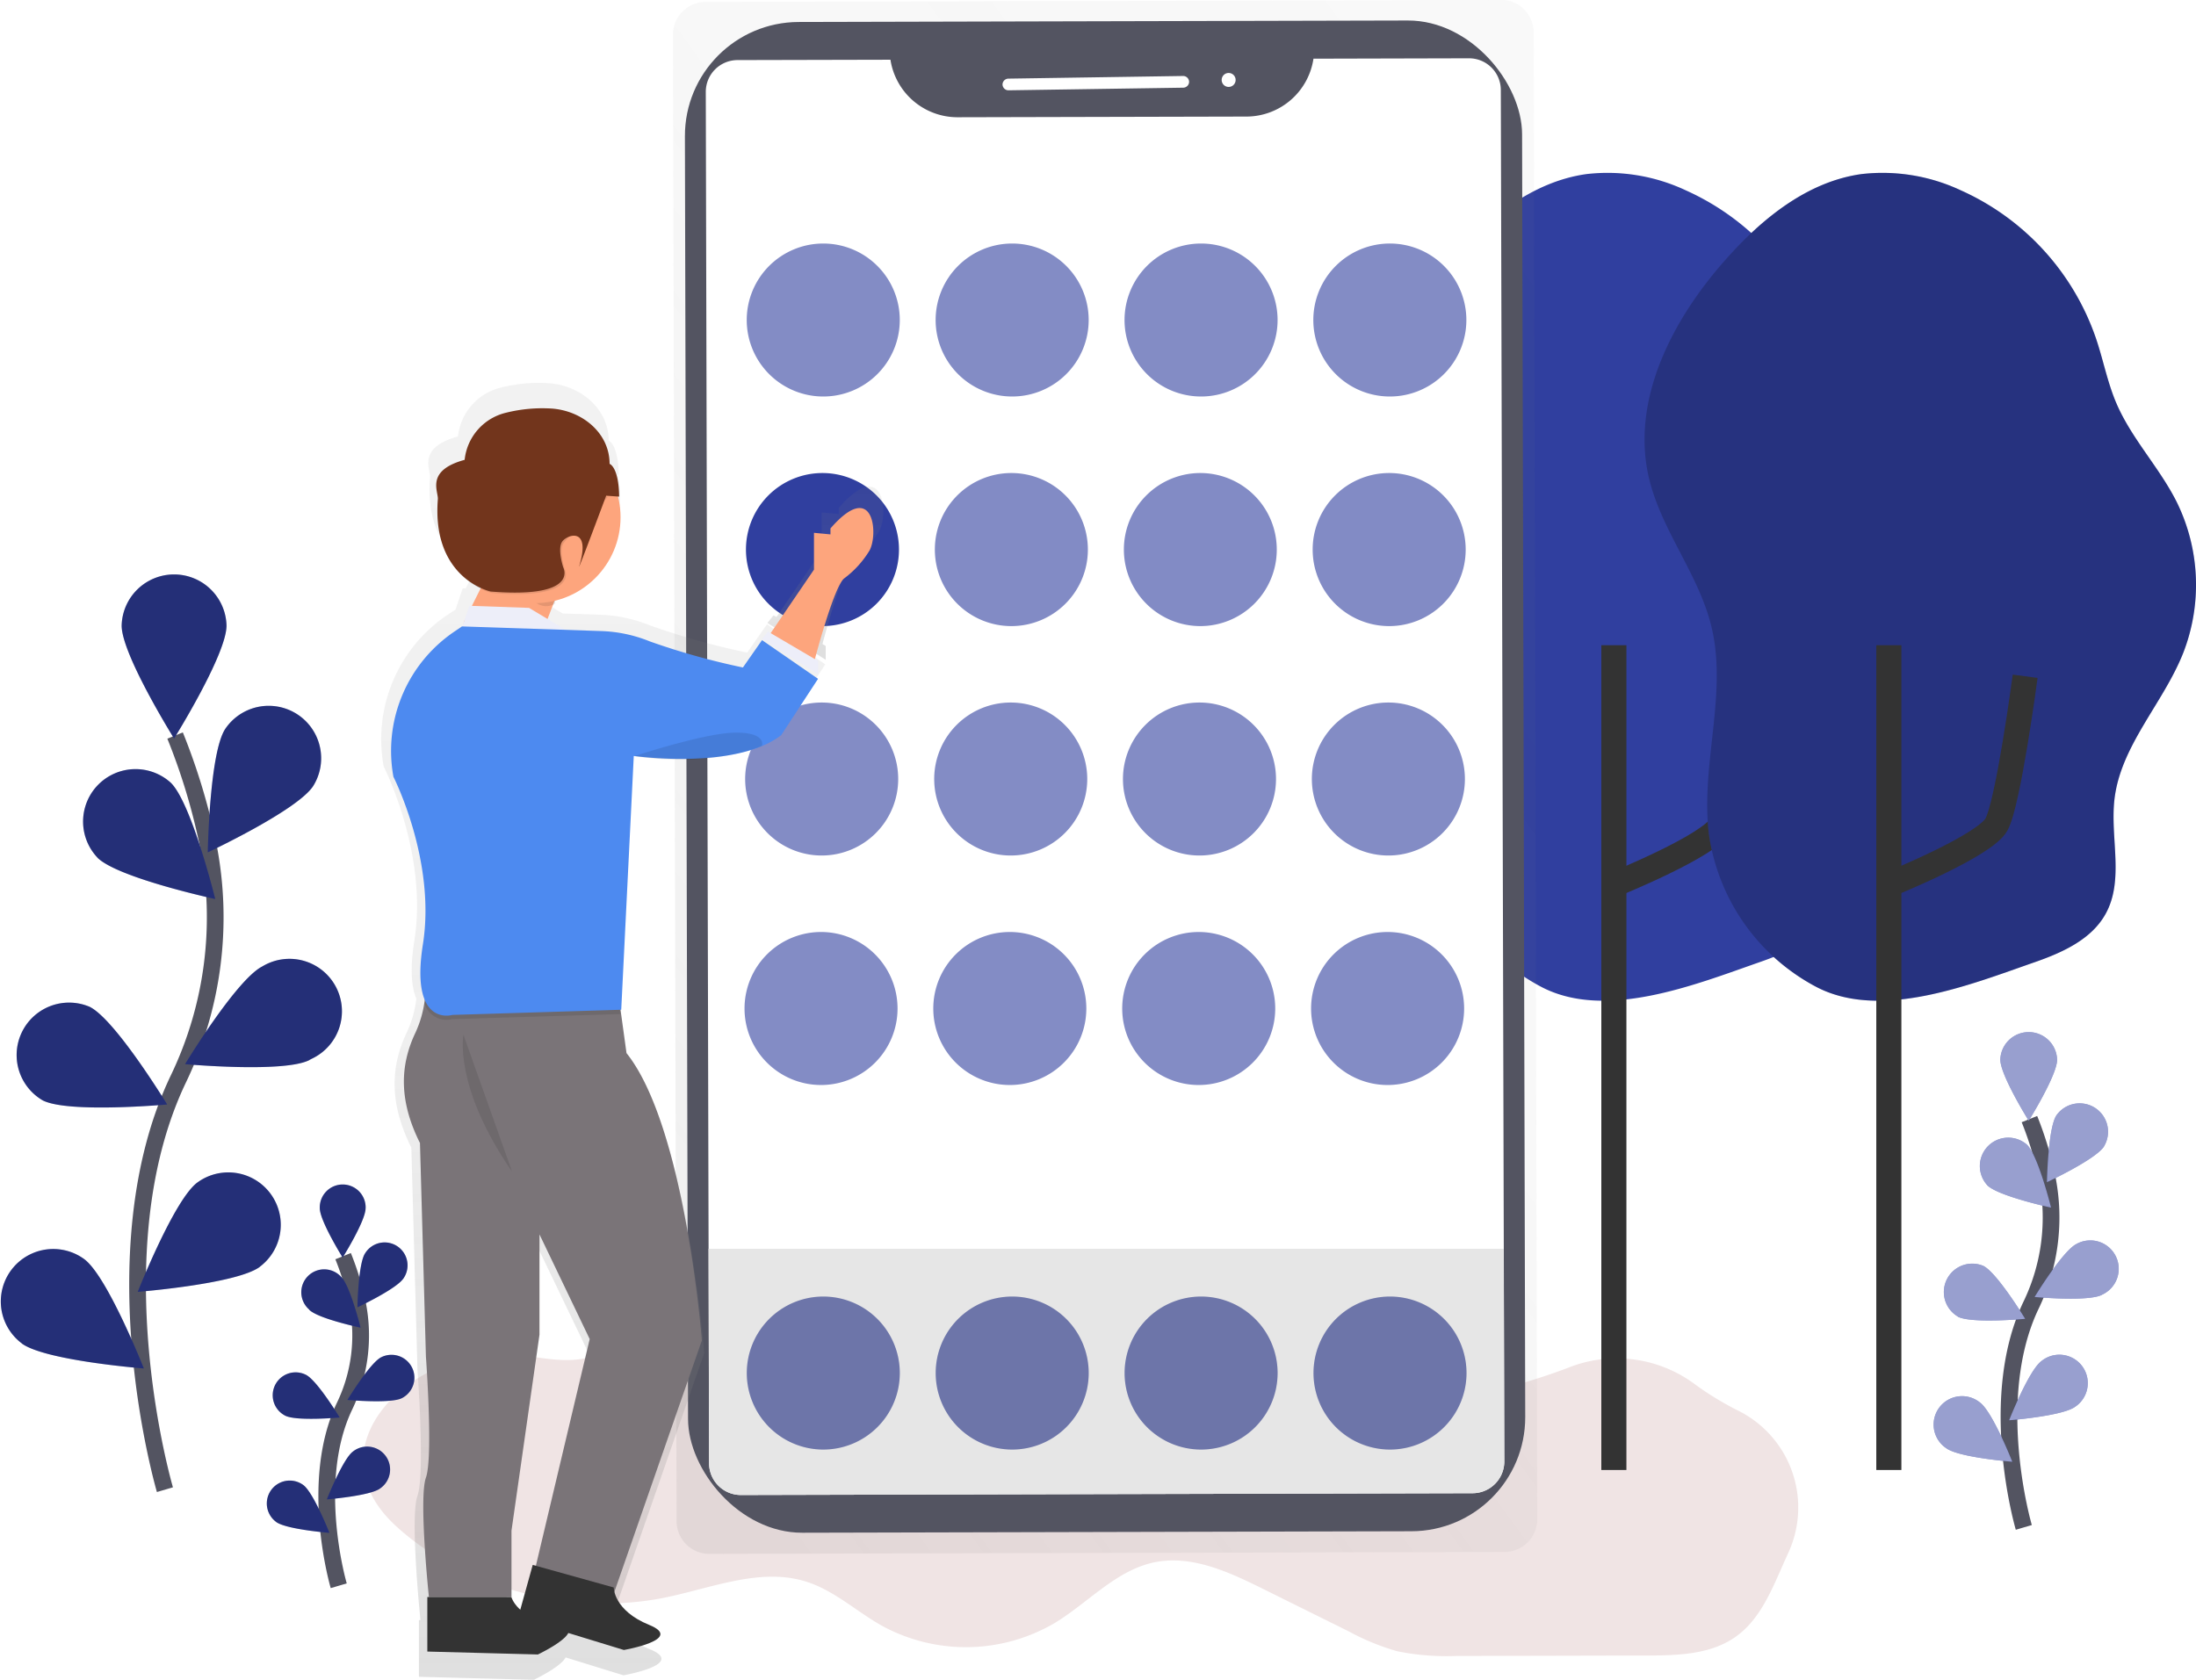 <svg id="Layer_1" data-name="Layer 1" xmlns="http://www.w3.org/2000/svg" xmlns:xlink="http://www.w3.org/1999/xlink" viewBox="0 0 737.38 564.2"><defs><style>.cls-1{fill:#f0e4e4;}.cls-2,.cls-5{fill:none;stroke-miterlimit:10;}.cls-2{stroke:#535461;stroke-width:5.61px;}.cls-14,.cls-3{fill:#303f9f;}.cls-4{opacity:0.25;}.cls-11,.cls-12,.cls-14,.cls-21,.cls-4{isolation:isolate;}.cls-5{stroke:#333;stroke-width:8.42px;}.cls-12,.cls-6{opacity:0.5;}.cls-7{fill:url(#linear-gradient);}.cls-8{fill:#535461;}.cls-12,.cls-9{fill:#fff;}.cls-10{fill:#e6e6e6;}.cls-11{opacity:0.2;}.cls-13,.cls-14{opacity:0.6;}.cls-15{fill:url(#linear-gradient-2);}.cls-16{fill:url(#linear-gradient-3);}.cls-17{fill:#fda57d;}.cls-18{fill:#edeef9;}.cls-19{fill:#7a7478;}.cls-20{fill:#333;}.cls-21,.cls-24{opacity:0.1;}.cls-22{fill:#4d8af0;}.cls-23{fill:#72351c;}</style><linearGradient id="linear-gradient" x1="2.49" y1="1078.25" x2="4.7" y2="1081.15" gradientTransform="matrix(103.37, 0, 0, -185.95, 542.09, 201244.79)" gradientUnits="userSpaceOnUse"><stop offset="0" stop-color="gray" stop-opacity="0.25"/><stop offset="0.54" stop-color="gray" stop-opacity="0.12"/><stop offset="1" stop-color="gray" stop-opacity="0.1"/></linearGradient><linearGradient id="linear-gradient-2" x1="12.53" y1="1073.73" x2="12.53" y2="1076.53" gradientTransform="matrix(13.87, 0, 0, -20.73, 642.88, 22697.69)" xlink:href="#linear-gradient"/><linearGradient id="linear-gradient-3" x1="3.48" y1="1077.74" x2="3.48" y2="1080.55" gradientTransform="matrix(53.14, 0, 0, -155.21, 557.41, 168063.91)" xlink:href="#linear-gradient"/></defs><title>app-development-2</title><g id="Group_47" data-name="Group 47"><path id="Path_234" data-name="Path 234" class="cls-1" d="M710.89,677.25c9.89.65,20.33,4.08,29.33-.07,2.32-1.07,4.42-2.61,6.83-3.47,5.53-2,11.61-.06,17.18,1.79a762,762,0,0,0,134,31.26c9.38,1.31,19.17,2.41,28.11-.64,6.53-2.23,12.19-6.52,18.66-8.93,10.59-3.93,22.28-2.47,33.54-1.85a214.8,214.8,0,0,0,86.72-13.21l1.46-.56a43.87,43.87,0,0,1,41.82,5.61,101.39,101.39,0,0,0,14.91,9.1A36.33,36.33,0,0,1,1140,744.16l-.19.42c-4.59,10-8.42,21.22-17.42,27.58-8.49,6-19.63,6.24-30,6.27l-63.77.15a83.83,83.83,0,0,1-19.74-1.56,80.23,80.23,0,0,1-16.46-6.74l-28.54-14.15c-11.49-5.71-24.08-11.59-36.66-9-12.84,2.68-22.1,13.47-33.29,20.29a58.86,58.86,0,0,1-58.2,1c-8.49-4.77-15.87-11.72-25.14-14.72-15.3-4.95-31.56,1.91-47.3,5.19-30.64,6.39-66.73-2.35-90.21-23.49C642.77,708.26,678.27,675.12,710.89,677.25Z" transform="translate(-539.62 -222.41)"/><path id="Path_235" data-name="Path 235" class="cls-2" d="M595,722.73S571.65,643.42,599.41,585a125.3,125.3,0,0,0,10.13-78.63,210.82,210.82,0,0,0-11.13-36.93" transform="translate(-539.62 -222.41)"/><path id="Path_236" data-name="Path 236" class="cls-3" d="M615.68,432.53c0,9.72-17.61,37.92-17.61,37.92s-17.6-28.2-17.6-37.92a17.61,17.61,0,0,1,35.21,0Z" transform="translate(-539.62 -222.41)"/><path id="Path_237" data-name="Path 237" class="cls-3" d="M644.78,486.41c-5.28,8.16-35.39,22.27-35.39,22.27s.54-33.25,5.83-41.41a17.61,17.61,0,0,1,29.56,19.14Z" transform="translate(-539.62 -222.41)"/><path id="Path_238" data-name="Path 238" class="cls-3" d="M643.51,578.45c-8.68,4.38-41.75,1.36-41.75,1.36S619,551.39,627.69,547a17.61,17.61,0,1,1,16.61,31c-.25.14-.5.26-.75.38Z" transform="translate(-539.62 -222.41)"/><path id="Path_239" data-name="Path 239" class="cls-3" d="M626.87,647.89c-7.82,5.78-41,8.4-41,8.4s12.2-30.93,20-36.71a17.61,17.61,0,0,1,21.24,28.09l-.3.22Z" transform="translate(-539.62 -222.41)"/><path id="Path_240" data-name="Path 240" class="cls-3" d="M572.42,510.55c7,6.78,39.47,13.8,39.47,13.8s-7.95-32.28-14.93-39.06a17.61,17.61,0,0,0-24.76,25Z" transform="translate(-539.62 -222.41)"/><path id="Path_241" data-name="Path 241" class="cls-3" d="M554,592c8.68,4.38,41.75,1.36,41.75,1.36S578.48,565,569.8,560.59A17.61,17.61,0,0,0,554,592Z" transform="translate(-539.62 -222.41)"/><path id="Path_242" data-name="Path 242" class="cls-3" d="M546.92,673.62c7.82,5.79,41,8.4,41,8.4s-12.2-30.93-20-36.71a17.61,17.61,0,0,0-21.24,28.09l.3.22Z" transform="translate(-539.62 -222.41)"/><path id="Path_243" data-name="Path 243" class="cls-4" d="M615.68,432.53c0,9.72-17.61,37.92-17.61,37.92s-17.6-28.2-17.6-37.92a17.61,17.61,0,0,1,35.21,0Z" transform="translate(-539.62 -222.41)"/><path id="Path_244" data-name="Path 244" class="cls-4" d="M644.78,486.41c-5.28,8.16-35.39,22.27-35.39,22.27s.54-33.25,5.83-41.41a17.61,17.61,0,0,1,29.56,19.14Z" transform="translate(-539.62 -222.41)"/><path id="Path_245" data-name="Path 245" class="cls-4" d="M643.51,578.45c-8.68,4.38-41.75,1.36-41.75,1.36S619,551.39,627.69,547a17.61,17.61,0,1,1,16.61,31c-.25.14-.5.26-.75.38Z" transform="translate(-539.62 -222.41)"/><path id="Path_246" data-name="Path 246" class="cls-4" d="M626.87,647.89c-7.82,5.78-41,8.4-41,8.4s12.2-30.93,20-36.71a17.61,17.61,0,0,1,21.24,28.09l-.3.22Z" transform="translate(-539.62 -222.41)"/><path id="Path_247" data-name="Path 247" class="cls-4" d="M572.42,510.55c7,6.78,39.47,13.8,39.47,13.8s-7.95-32.28-14.93-39.06a17.61,17.61,0,0,0-24.76,25Z" transform="translate(-539.62 -222.41)"/><path id="Path_248" data-name="Path 248" class="cls-4" d="M554,592c8.68,4.38,41.75,1.36,41.75,1.36S578.48,565,569.8,560.59A17.61,17.61,0,0,0,554,592Z" transform="translate(-539.62 -222.41)"/><path id="Path_249" data-name="Path 249" class="cls-4" d="M546.92,673.62c7.82,5.79,41,8.4,41,8.4s-12.2-30.93-20-36.71a17.61,17.61,0,0,0-21.24,28.09l.3.22Z" transform="translate(-539.62 -222.41)"/><path id="Path_250" data-name="Path 250" class="cls-3" d="M1021.14,502.84c-3-23.29,6.33-47.25.8-70-4.25-17.61-16.86-32.31-21-50-6.09-26.14,7.83-53,25.6-73.06,12.22-13.84,27.56-26.39,45.84-28.91a61.81,61.81,0,0,1,33.31,5.47,84.56,84.56,0,0,1,45.45,49.92c2.4,7.15,3.79,14.62,6.76,21.55,5.1,11.94,14.45,21.57,20.27,33.19a63,63,0,0,1,2.14,50.88c-6.74,16.81-20.88,30.87-23,48.87-1.51,13,3.35,27.17-3,38.6-4.77,8.62-14.59,13-23.89,16.23-21.63,7.55-51.86,19.75-73.53,8.14A68.92,68.92,0,0,1,1021.14,502.84Z" transform="translate(-539.62 -222.41)"/><path id="Path_251" data-name="Path 251" class="cls-5" d="M1081.84,519.39s31.84-12.84,35.85-20.07,9.64-49.78,9.64-49.78" transform="translate(-539.62 -222.41)"/><line id="Line_6" data-name="Line 6" class="cls-5" x1="541.91" y1="493.71" x2="541.91" y2="216.7"/><g id="Group_41" data-name="Group 41" class="cls-6"><path id="Path_252" data-name="Path 252" class="cls-7" d="M1043.53,222.41l-267,.65a11,11,0,0,0-10.94,11h0l1.21,499.29a11,11,0,0,0,11,10.95h0l267-.65a11,11,0,0,0,11-11h0l-1.2-499.29a11,11,0,0,0-11-11Z" transform="translate(-539.62 -222.41)"/></g><rect id="Rectangle_60" data-name="Rectangle 60" class="cls-8" x="770.13" y="229.55" width="281.11" height="507.4" rx="38.28" transform="translate(-540.8 -220.19) rotate(-0.14)"/><path id="Path_253" data-name="Path 253" class="cls-9" d="M1044.74,713.22a10.67,10.67,0,0,1-10.63,10.7h0l-245.69.6a10.67,10.67,0,0,1-10.7-10.63v0l-.17-72.06-.94-388.54a10.67,10.67,0,0,1,10.63-10.7h0l51.38-.12a22.79,22.79,0,0,0,22.48,19.32l97.09-.23a22.8,22.8,0,0,0,22.47-19.44l52.21-.13a10.67,10.67,0,0,1,10.7,10.63v0l1,389.19Z" transform="translate(-539.62 -222.41)"/><path id="Path_254" data-name="Path 254" class="cls-10" d="M1044.74,713.22a10.67,10.67,0,0,1-10.63,10.7h0l-245.7.6a10.67,10.67,0,0,1-10.7-10.63v0l-.17-72.06h267Z" transform="translate(-539.62 -222.41)"/><path id="Rectangle_61" data-name="Rectangle 61" class="cls-9" d="M878.18,248.82l58.72-.89a2,2,0,0,1,2,1.93h0a2,2,0,0,1-1.93,2l-58.72.88a2,2,0,0,1-2-1.93h0A2,2,0,0,1,878.18,248.82Z" transform="translate(-539.62 -222.41)"/><circle id="Ellipse_50" data-name="Ellipse 50" class="cls-9" cx="412.56" cy="26.85" r="2.35"/><path id="Path_255" data-name="Path 255" class="cls-3" d="M1113.48,502.84c-3-23.29,6.33-47.25.8-70-4.26-17.61-16.86-32.31-21-50-6.08-26.14,7.84-53,25.61-73.06,12.22-13.84,27.55-26.39,45.84-28.91a61.83,61.83,0,0,1,33.31,5.47,84.52,84.52,0,0,1,45.44,49.92c2.41,7.15,3.8,14.62,6.77,21.55,5.1,11.94,14.45,21.57,20.27,33.19a63,63,0,0,1,2.11,50.91c-6.73,16.81-20.87,30.87-23,48.87-1.52,13,3.35,27.17-3,38.6-4.78,8.62-14.6,13-23.89,16.23-21.61,7.52-51.84,19.72-73.53,8.11A68.92,68.92,0,0,1,1113.48,502.84Z" transform="translate(-539.62 -222.41)"/><path id="Path_256" data-name="Path 256" class="cls-11" d="M1113.48,502.84c-3-23.29,6.33-47.25.8-70-4.26-17.61-16.86-32.31-21-50-6.08-26.14,7.84-53,25.61-73.06,12.22-13.84,27.55-26.39,45.84-28.91a61.83,61.83,0,0,1,33.31,5.47,84.52,84.52,0,0,1,45.44,49.92c2.41,7.15,3.8,14.62,6.77,21.55,5.1,11.94,14.45,21.57,20.27,33.19a63,63,0,0,1,2.11,50.91c-6.73,16.81-20.87,30.87-23,48.87-1.52,13,3.35,27.17-3,38.6-4.78,8.62-14.6,13-23.89,16.23-21.61,7.52-51.84,19.72-73.53,8.11A68.92,68.92,0,0,1,1113.48,502.84Z" transform="translate(-539.62 -222.41)"/><path id="Path_257" data-name="Path 257" class="cls-5" d="M1174.17,519.39S1206,506.55,1210,499.32s9.63-49.78,9.63-49.78" transform="translate(-539.62 -222.41)"/><line id="Line_7" data-name="Line 7" class="cls-5" x1="634.24" y1="493.71" x2="634.24" y2="216.7"/><path id="Path_258" data-name="Path 258" class="cls-2" d="M653.36,755s-10.22-34.68,1.91-60.22a54.78,54.78,0,0,0,4.43-34.35,92.79,92.79,0,0,0-4.87-16.13" transform="translate(-539.62 -222.41)"/><path id="Path_259" data-name="Path 259" class="cls-3" d="M662.38,628.21c0,4.25-7.7,16.56-7.7,16.56S647,632.45,647,628.21a7.7,7.7,0,1,1,15.39,0Z" transform="translate(-539.62 -222.41)"/><path id="Path_260" data-name="Path 260" class="cls-3" d="M675.11,651.75c-2.32,3.57-15.47,9.73-15.47,9.73s.24-14.52,2.55-18.09a7.69,7.69,0,1,1,13.16,8c-.08.13-.16.26-.25.39Z" transform="translate(-539.62 -222.41)"/><path id="Path_261" data-name="Path 261" class="cls-3" d="M674.54,692c-3.8,1.91-18.26.59-18.26.59s7.54-12.42,11.33-14.33A7.69,7.69,0,1,1,674.54,692Z" transform="translate(-539.62 -222.41)"/><path id="Path_262" data-name="Path 262" class="cls-3" d="M667.27,722.32c-3.42,2.52-17.9,3.67-17.9,3.67s5.34-13.52,8.75-16.06a7.7,7.7,0,1,1,9.23,12.32l-.07,0Z" transform="translate(-539.62 -222.41)"/><path id="Path_263" data-name="Path 263" class="cls-3" d="M643.45,662.31c3,3,17.24,6,17.24,6s-3.48-14.11-6.53-17.07a7.69,7.69,0,1,0-10.71,11Z" transform="translate(-539.62 -222.41)"/><path id="Path_264" data-name="Path 264" class="cls-3" d="M635.42,697.89c3.8,1.91,18.26.6,18.26.6s-7.53-12.43-11.33-14.34a7.69,7.69,0,1,0-6.93,13.74Z" transform="translate(-539.62 -222.41)"/><path id="Path_265" data-name="Path 265" class="cls-3" d="M632.33,733.57c3.43,2.52,17.9,3.66,17.9,3.66s-5.33-13.51-8.75-16.05a7.69,7.69,0,0,0-9.15,12.37Z" transform="translate(-539.62 -222.41)"/><path id="Path_266" data-name="Path 266" class="cls-4" d="M662.38,628.21c0,4.25-7.7,16.56-7.7,16.56S647,632.45,647,628.21a7.7,7.7,0,1,1,15.39,0Z" transform="translate(-539.62 -222.41)"/><path id="Path_267" data-name="Path 267" class="cls-4" d="M675.11,651.75c-2.32,3.57-15.47,9.73-15.47,9.73s.24-14.52,2.55-18.09a7.69,7.69,0,1,1,13.16,8c-.08.13-.16.26-.25.39Z" transform="translate(-539.62 -222.41)"/><path id="Path_268" data-name="Path 268" class="cls-4" d="M674.54,692c-3.8,1.91-18.26.59-18.26.59s7.54-12.42,11.33-14.33A7.69,7.69,0,1,1,674.54,692Z" transform="translate(-539.62 -222.41)"/><path id="Path_269" data-name="Path 269" class="cls-4" d="M667.27,722.32c-3.42,2.52-17.9,3.67-17.9,3.67s5.34-13.52,8.75-16.06a7.7,7.7,0,1,1,9.23,12.32l-.07,0Z" transform="translate(-539.62 -222.41)"/><path id="Path_270" data-name="Path 270" class="cls-4" d="M643.45,662.31c3,3,17.24,6,17.24,6s-3.48-14.11-6.53-17.07a7.69,7.69,0,1,0-10.71,11Z" transform="translate(-539.62 -222.41)"/><path id="Path_271" data-name="Path 271" class="cls-4" d="M635.42,697.89c3.8,1.91,18.26.6,18.26.6s-7.53-12.43-11.33-14.34a7.69,7.69,0,1,0-6.93,13.74Z" transform="translate(-539.62 -222.41)"/><path id="Path_272" data-name="Path 272" class="cls-4" d="M632.33,733.57c3.43,2.52,17.9,3.66,17.9,3.66s-5.33-13.51-8.75-16.05a7.69,7.69,0,0,0-9.15,12.37Z" transform="translate(-539.62 -222.41)"/><path id="Path_273" data-name="Path 273" class="cls-2" d="M1219.18,735.4s-12.66-43,2.41-74.58a67.88,67.88,0,0,0,5.48-42.55,115,115,0,0,0-6-20" transform="translate(-539.62 -222.41)"/><path id="Path_274" data-name="Path 274" class="cls-3" d="M1230.37,578.28c0,5.27-9.54,20.53-9.54,20.53s-9.54-15.26-9.54-20.53a9.54,9.54,0,0,1,19.07,0Z" transform="translate(-539.62 -222.41)"/><path id="Path_275" data-name="Path 275" class="cls-3" d="M1246.12,607.45c-2.86,4.41-19.16,12-19.16,12s.3-18,3.16-22.42a9.54,9.54,0,0,1,16,10.37Z" transform="translate(-539.62 -222.41)"/><path id="Path_276" data-name="Path 276" class="cls-3" d="M1245.44,657.28c-4.7,2.41-22.63.73-22.63.73s9.34-15.38,14-17.76a9.54,9.54,0,1,1,9.4,16.61c-.27.15-.54.29-.81.41Z" transform="translate(-539.62 -222.41)"/><path id="Path_277" data-name="Path 277" class="cls-3" d="M1236.42,694.88c-4.23,3.13-22.17,4.54-22.17,4.54s6.6-16.74,10.84-19.87a9.54,9.54,0,0,1,12.06,14.79,7.54,7.54,0,0,1-.73.53Z" transform="translate(-539.62 -222.41)"/><path id="Path_278" data-name="Path 278" class="cls-3" d="M1206.94,620.53c3.78,3.66,21.38,7.46,21.38,7.46s-4.31-17.48-8.09-21.14a9.54,9.54,0,0,0-13.29,13.65Z" transform="translate(-539.62 -222.41)"/><path id="Path_279" data-name="Path 279" class="cls-3" d="M1197,664.62c4.7,2.41,22.63.73,22.63.73s-9.34-15.38-14-17.76a9.54,9.54,0,0,0-8.58,17Z" transform="translate(-539.62 -222.41)"/><path id="Path_280" data-name="Path 280" class="cls-3" d="M1193.14,708.8c4.23,3.14,22.17,4.55,22.17,4.55s-6.6-16.74-10.84-19.88a9.54,9.54,0,0,0-12.06,14.79c.24.19.48.37.73.54Z" transform="translate(-539.62 -222.41)"/><path id="Path_281" data-name="Path 281" class="cls-12" d="M1230.37,578.28c0,5.27-9.54,20.53-9.54,20.53s-9.54-15.26-9.54-20.53a9.54,9.54,0,0,1,19.07,0Z" transform="translate(-539.62 -222.41)"/><path id="Path_282" data-name="Path 282" class="cls-12" d="M1246.12,607.45c-2.86,4.41-19.16,12-19.16,12s.3-18,3.16-22.42a9.54,9.54,0,0,1,16,10.37Z" transform="translate(-539.62 -222.41)"/><path id="Path_283" data-name="Path 283" class="cls-12" d="M1245.44,657.28c-4.7,2.41-22.63.73-22.63.73s9.34-15.38,14-17.76a9.54,9.54,0,1,1,9.4,16.61c-.27.15-.54.29-.81.41Z" transform="translate(-539.62 -222.41)"/><path id="Path_284" data-name="Path 284" class="cls-12" d="M1236.42,694.88c-4.23,3.13-22.17,4.54-22.17,4.54s6.6-16.74,10.84-19.87a9.54,9.54,0,0,1,12.06,14.79,7.54,7.54,0,0,1-.73.53Z" transform="translate(-539.62 -222.41)"/><path id="Path_285" data-name="Path 285" class="cls-12" d="M1206.94,620.53c3.78,3.66,21.38,7.46,21.38,7.46s-4.31-17.48-8.09-21.14a9.54,9.54,0,0,0-13.29,13.65Z" transform="translate(-539.62 -222.41)"/><path id="Path_286" data-name="Path 286" class="cls-12" d="M1197,664.62c4.7,2.41,22.63.73,22.63.73s-9.34-15.38-14-17.76a9.54,9.54,0,0,0-8.58,17Z" transform="translate(-539.62 -222.41)"/><path id="Path_287" data-name="Path 287" class="cls-12" d="M1193.14,708.8c4.23,3.14,22.17,4.55,22.17,4.55s-6.6-16.74-10.84-19.88a9.54,9.54,0,0,0-12.06,14.79c.24.19.48.37.73.54Z" transform="translate(-539.62 -222.41)"/><g id="Group_42" data-name="Group 42" class="cls-13"><path id="Rectangle_62" data-name="Rectangle 62" class="cls-3" d="M816.06,304.2h0a25.69,25.69,0,0,1,25.69,25.69h0a25.69,25.69,0,0,1-25.69,25.69h0a25.7,25.7,0,0,1-25.7-25.69h0A25.7,25.7,0,0,1,816.06,304.2Z" transform="translate(-539.62 -222.41)"/><path id="Rectangle_63" data-name="Rectangle 63" class="cls-3" d="M879.49,304.2h0a25.69,25.69,0,0,1,25.69,25.69h0a25.69,25.69,0,0,1-25.69,25.69h0a25.7,25.7,0,0,1-25.7-25.69h0A25.7,25.7,0,0,1,879.49,304.2Z" transform="translate(-539.62 -222.41)"/><path id="Rectangle_64" data-name="Rectangle 64" class="cls-3" d="M942.92,304.2h0a25.69,25.69,0,0,1,25.69,25.69h0a25.69,25.69,0,0,1-25.69,25.69h0a25.7,25.7,0,0,1-25.7-25.69h0A25.7,25.7,0,0,1,942.92,304.2Z" transform="translate(-539.62 -222.41)"/><path id="Rectangle_65" data-name="Rectangle 65" class="cls-3" d="M1006.35,304.2h0A25.69,25.69,0,0,1,1032,329.89h0a25.69,25.69,0,0,1-25.69,25.69h0a25.7,25.7,0,0,1-25.7-25.69h0A25.7,25.7,0,0,1,1006.35,304.2Z" transform="translate(-539.62 -222.41)"/></g><path id="Rectangle_66" data-name="Rectangle 66" class="cls-3" d="M815.79,381.28h0A25.69,25.69,0,0,1,841.48,407h0a25.69,25.69,0,0,1-25.69,25.69h0A25.69,25.69,0,0,1,790.1,407h0A25.69,25.69,0,0,1,815.79,381.28Z" transform="translate(-539.62 -222.41)"/><path id="Rectangle_67" data-name="Rectangle 67" class="cls-14" d="M879.22,381.28h0A25.69,25.69,0,0,1,904.91,407h0a25.69,25.69,0,0,1-25.69,25.69h0A25.69,25.69,0,0,1,853.53,407h0A25.69,25.69,0,0,1,879.22,381.28Z" transform="translate(-539.62 -222.41)"/><path id="Rectangle_68" data-name="Rectangle 68" class="cls-14" d="M942.65,381.28h0A25.69,25.69,0,0,1,968.34,407h0a25.69,25.69,0,0,1-25.69,25.69h0A25.69,25.69,0,0,1,917,407h0A25.69,25.69,0,0,1,942.65,381.28Z" transform="translate(-539.62 -222.41)"/><path id="Rectangle_69" data-name="Rectangle 69" class="cls-14" d="M1006.08,381.28h0A25.69,25.69,0,0,1,1031.77,407h0a25.69,25.69,0,0,1-25.69,25.69h0A25.69,25.69,0,0,1,980.39,407h0A25.69,25.69,0,0,1,1006.08,381.28Z" transform="translate(-539.62 -222.41)"/><g id="Group_43" data-name="Group 43" class="cls-13"><path id="Rectangle_70" data-name="Rectangle 70" class="cls-3" d="M815.53,458.36h0a25.69,25.69,0,0,1,25.69,25.69h0a25.69,25.69,0,0,1-25.69,25.69h0a25.7,25.7,0,0,1-25.7-25.69h0A25.7,25.7,0,0,1,815.53,458.36Z" transform="translate(-539.62 -222.41)"/><path id="Rectangle_71" data-name="Rectangle 71" class="cls-3" d="M879,458.36h0a25.7,25.7,0,0,1,25.7,25.69h0A25.7,25.7,0,0,1,879,509.74h0a25.69,25.69,0,0,1-25.69-25.69h0A25.69,25.69,0,0,1,879,458.36Z" transform="translate(-539.62 -222.41)"/><path id="Rectangle_72" data-name="Rectangle 72" class="cls-3" d="M942.39,458.36h0a25.69,25.69,0,0,1,25.69,25.69h0a25.69,25.69,0,0,1-25.69,25.69h0a25.7,25.7,0,0,1-25.7-25.69h0A25.7,25.7,0,0,1,942.39,458.36Z" transform="translate(-539.62 -222.41)"/><path id="Rectangle_73" data-name="Rectangle 73" class="cls-3" d="M1005.82,458.36h0a25.69,25.69,0,0,1,25.69,25.69h0a25.69,25.69,0,0,1-25.69,25.69h0a25.7,25.7,0,0,1-25.7-25.69h0A25.7,25.7,0,0,1,1005.82,458.36Z" transform="translate(-539.62 -222.41)"/></g><g id="Group_44" data-name="Group 44" class="cls-13"><path id="Rectangle_74" data-name="Rectangle 74" class="cls-3" d="M815.27,535.43h0A25.7,25.7,0,0,1,841,561.13h0a25.69,25.69,0,0,1-25.69,25.69h0a25.69,25.69,0,0,1-25.69-25.69h0A25.7,25.7,0,0,1,815.27,535.43Z" transform="translate(-539.62 -222.41)"/><path id="Rectangle_75" data-name="Rectangle 75" class="cls-3" d="M878.7,535.43h0a25.7,25.7,0,0,1,25.69,25.7h0a25.69,25.69,0,0,1-25.69,25.69h0A25.7,25.7,0,0,1,853,561.13h0A25.7,25.7,0,0,1,878.7,535.43Z" transform="translate(-539.62 -222.41)"/><path id="Rectangle_76" data-name="Rectangle 76" class="cls-3" d="M942.13,535.43h0a25.7,25.7,0,0,1,25.69,25.7h0a25.69,25.69,0,0,1-25.69,25.69h0a25.69,25.69,0,0,1-25.69-25.69h0A25.7,25.7,0,0,1,942.13,535.43Z" transform="translate(-539.62 -222.41)"/><path id="Rectangle_77" data-name="Rectangle 77" class="cls-3" d="M1005.56,535.43h0a25.7,25.7,0,0,1,25.69,25.7h0a25.69,25.69,0,0,1-25.69,25.69h0a25.7,25.7,0,0,1-25.7-25.69h0A25.7,25.7,0,0,1,1005.56,535.43Z" transform="translate(-539.62 -222.41)"/></g><path id="Path_288" data-name="Path 288" class="cls-15" d="M816.87,439.37V444L797.3,431.64l2.06-2.57,1,.56,15.15-22.2V394.52l5.77.51V393C836.5,375.45,838,395,834.89,400.7a34.45,34.45,0,0,1-8.92,9.79c-3.21,2.69-8.83,23.09-10.18,28.2Z" transform="translate(-539.62 -222.41)"/><path id="Path_289" data-name="Path 289" class="cls-16" d="M668.46,479.83h0s14.94,29.23,10.3,58.46c-1.56,9.83-.91,15.84.65,19.5a36,36,0,0,1-3.21,11.41c-5.67,11.86-5.67,24.22,1.54,38.65l2.06,74.67s2.58,35,0,42.25,1,41.75,1,41.75h-.51v19.06l38.6,1s9.05-4.3,10.66-7.51l19.4,6s21.35-3.68,8.84-8.77c-9.32-3.79-11.64-9.21-12.22-11.72l30.51-87.72s-5.66-74.67-26.27-100.48l-2.09-15.19H748l4.37-88.69.37.05h-.11a98.36,98.36,0,0,0,34-.52,53.11,53.11,0,0,0,9.85-2.75l.59-.24h.12a29.84,29.84,0,0,0,6.7-3.82l12.84-19.68L797.2,432.06l-6.7,9.54a251.1,251.1,0,0,1-32.5-9.1,49.12,49.12,0,0,0-16.86-3.62l-12.59-.43-6.27-3.77,2-5.07a6.1,6.1,0,0,0,.58-.28l.17-1.08a30.05,30.05,0,0,0,21.93-36.4h.41c-.18-10.43-3.37-11.45-3.37-11.45,0-10.62-9.26-18.38-19.84-19.27a52.12,52.12,0,0,0-16.27,1.43A19,19,0,0,0,693.4,369c-13.8,3.8-9.17,11-9.39,13.8-1.06,13.48,3.21,21.46,8,26.1a24.81,24.81,0,0,0,7,5.1l-3,6H695l-2.47,7.25h-.12L689.74,429A50.33,50.33,0,0,0,668.46,479.83Zm41.21,286.69V743.33l9.79-68.52v-35L737,676.33l-18.88,79.3-1-.28L712.77,771a10.28,10.28,0,0,1-3.1-4.45Z" transform="translate(-539.62 -222.41)"/><path id="Path_290" data-name="Path 290" class="cls-17" d="M812.94,401.36v12.37L798.2,435.34l14.74,9.59s6.55-25.24,10.09-28.22a33.12,33.12,0,0,0,8.56-9.4c3-5.44,1.51-24.25-13.11-7.42v2Z" transform="translate(-539.62 -222.41)"/><path id="Path_291" data-name="Path 291" class="cls-17" d="M695.58,430.88l5.84-11.68a2.16,2.16,0,0,1,1.82-1.19l22.17-1.12a2.15,2.15,0,0,1,2.27,2,2.06,2.06,0,0,1-.14.89l-5.72,14.79a2.16,2.16,0,0,1-2.21,1.37l-22.28-2a2.16,2.16,0,0,1-2-2.35,2.06,2.06,0,0,1,.21-.76Z" transform="translate(-539.62 -222.41)"/><path id="Path_292" data-name="Path 292" class="cls-18" d="M697.22,425.87l-3.77,11,38.67-1.39-14.85-8.91Z" transform="translate(-539.62 -222.41)"/><path id="Path_293" data-name="Path 293" class="cls-18" d="M795.49,437l2-2.48,16.84,9.9v4.46Z" transform="translate(-539.62 -222.41)"/><path id="Path_294" data-name="Path 294" class="cls-19" d="M681.76,546.52a36.73,36.73,0,0,1-2.61,22.66c-5.44,11.39-5.44,23.29,1.49,37.12l2,71.79s2.47,33.67,0,40.59,1,40.11,1,40.11h27.73V736.5l9.4-65.83V637l16.86,35.15-19.27,81.19,25.24,10.38,31.69-91.09s-5.5-71.78-25.3-96.53l-3.72-27Z" transform="translate(-539.62 -222.41)"/><path id="Path_295" data-name="Path 295" class="cls-20" d="M683.11,777.1V758.79h28.22s2,7.42,14.85,8.91-5.94,10.38-5.94,10.38Z" transform="translate(-539.62 -222.41)"/><path id="Path_296" data-name="Path 296" class="cls-20" d="M713.59,765.7,718.5,748l27.2,7.58s-.09,7.69,11.91,12.57-8.51,8.42-8.51,8.42Z" transform="translate(-539.62 -222.41)"/><path id="Path_297" data-name="Path 297" class="cls-21" d="M746.22,550.62,681.75,548a35.85,35.85,0,0,1,.49,11.69,7.74,7.74,0,0,0,9.26,5L747.92,563Z" transform="translate(-539.62 -222.41)"/><path id="Path_298" data-name="Path 298" class="cls-22" d="M694.74,432.8l-2.56,1.74a48.37,48.37,0,0,0-20.45,48.77h0s14.35,28.1,9.9,56.21,9.89,23.76,9.89,23.76l56.7-1.74,4.21-85.23s34.15,4.86,49.51-7l12.37-18.91-18.81-13-6.42,9.19a241.68,241.68,0,0,1-31.24-8.75,47.38,47.38,0,0,0-16.23-3.48Z" transform="translate(-539.62 -222.41)"/><path id="Path_299" data-name="Path 299" class="cls-21" d="M695.23,569.93s-3.46,17.32,16.34,46" transform="translate(-539.62 -222.41)"/><path id="Path_300" data-name="Path 300" class="cls-21" d="M752.64,476.36s23.76-7.91,34.16-7.91,8.66,4.49,8.66,4.49S778.91,480.32,752.64,476.36Z" transform="translate(-539.62 -222.41)"/><path id="Path_301" data-name="Path 301" class="cls-21" d="M725.72,417.89,716.26,419c-.3,0-.56.41-.73,1,2.08,3.75,4.68,6,7.51,6a5.9,5.9,0,0,0,2.87-.8l.72-4.38C726.87,419.36,726.39,417.8,725.72,417.89Z" transform="translate(-539.62 -222.41)"/><circle id="Ellipse_51" data-name="Ellipse 51" class="cls-17" cx="179.5" cy="173.71" r="28.87"/><path id="Path_302" data-name="Path 302" class="cls-21" d="M743.68,379.77h0l-1.47,1.34a5,5,0,0,0,1.45,8.29h0s-12.94,12.94-14.73,15.34.29,8.72.29,8.72,5.72,10.52-24.36,8.11c0,0-19.85-4.21-17.74-31,.21-2.69-4.21-9.64,9-13.24h0a18.21,18.21,0,0,1,14-15.81,50.36,50.36,0,0,1,15.66-1.38A19.64,19.64,0,0,1,743.68,379.77Z" transform="translate(-539.62 -222.41)"/><path id="Path_303" data-name="Path 303" class="cls-23" d="M744.31,378.2h0s3.07.95,3.21,11l-4.36-.3s-10.08,27-9,23.46c3.91-12.94-3.91-10.52-5.71-8.12s.29,8.72.29,8.72,5.72,10.53-24.36,8.12c0,0-19.84-4.21-17.74-31,.21-2.68-4.21-9.63,9-13.23h0a18.19,18.19,0,0,1,13.92-15.83,50.35,50.35,0,0,1,15.66-1.37C735.4,360.54,744.31,368,744.31,378.2Z" transform="translate(-539.62 -222.41)"/><g id="Group_45" data-name="Group 45" class="cls-13"><path id="Rectangle_78" data-name="Rectangle 78" class="cls-3" d="M816.07,657.87h0a25.69,25.69,0,0,1,25.69,25.69h0a25.7,25.7,0,0,1-25.69,25.7h0a25.7,25.7,0,0,1-25.69-25.7h0A25.69,25.69,0,0,1,816.07,657.87Z" transform="translate(-539.62 -222.41)"/><path id="Rectangle_79" data-name="Rectangle 79" class="cls-3" d="M879.5,657.87h0a25.69,25.69,0,0,1,25.69,25.69h0a25.7,25.7,0,0,1-25.69,25.7h0a25.7,25.7,0,0,1-25.69-25.7h0A25.69,25.69,0,0,1,879.5,657.87Z" transform="translate(-539.62 -222.41)"/><path id="Rectangle_80" data-name="Rectangle 80" class="cls-3" d="M942.93,657.87h0a25.69,25.69,0,0,1,25.69,25.69h0a25.7,25.7,0,0,1-25.69,25.7h0a25.7,25.7,0,0,1-25.69-25.7h0A25.69,25.69,0,0,1,942.93,657.87Z" transform="translate(-539.62 -222.41)"/><path id="Rectangle_81" data-name="Rectangle 81" class="cls-3" d="M1006.36,657.87h0a25.69,25.69,0,0,1,25.69,25.69h0a25.7,25.7,0,0,1-25.69,25.7h0a25.7,25.7,0,0,1-25.69-25.7h0A25.69,25.69,0,0,1,1006.36,657.87Z" transform="translate(-539.62 -222.41)"/></g><g id="Group_46" data-name="Group 46" class="cls-24"><path id="Rectangle_82" data-name="Rectangle 82" d="M816.07,657.87h0a25.69,25.69,0,0,1,25.69,25.69h0a25.7,25.7,0,0,1-25.69,25.7h0a25.7,25.7,0,0,1-25.69-25.7h0A25.69,25.69,0,0,1,816.07,657.87Z" transform="translate(-539.62 -222.41)"/><path id="Rectangle_83" data-name="Rectangle 83" d="M879.5,657.87h0a25.69,25.69,0,0,1,25.69,25.69h0a25.7,25.7,0,0,1-25.69,25.7h0a25.7,25.7,0,0,1-25.69-25.7h0A25.69,25.69,0,0,1,879.5,657.87Z" transform="translate(-539.62 -222.41)"/><path id="Rectangle_84" data-name="Rectangle 84" d="M942.93,657.87h0a25.69,25.69,0,0,1,25.69,25.69h0a25.7,25.7,0,0,1-25.69,25.7h0a25.7,25.7,0,0,1-25.69-25.7h0A25.69,25.69,0,0,1,942.93,657.87Z" transform="translate(-539.62 -222.41)"/><path id="Rectangle_85" data-name="Rectangle 85" d="M1006.36,657.87h0a25.69,25.69,0,0,1,25.69,25.69h0a25.7,25.7,0,0,1-25.69,25.7h0a25.7,25.7,0,0,1-25.69-25.7h0A25.69,25.69,0,0,1,1006.36,657.87Z" transform="translate(-539.62 -222.41)"/></g></g></svg>